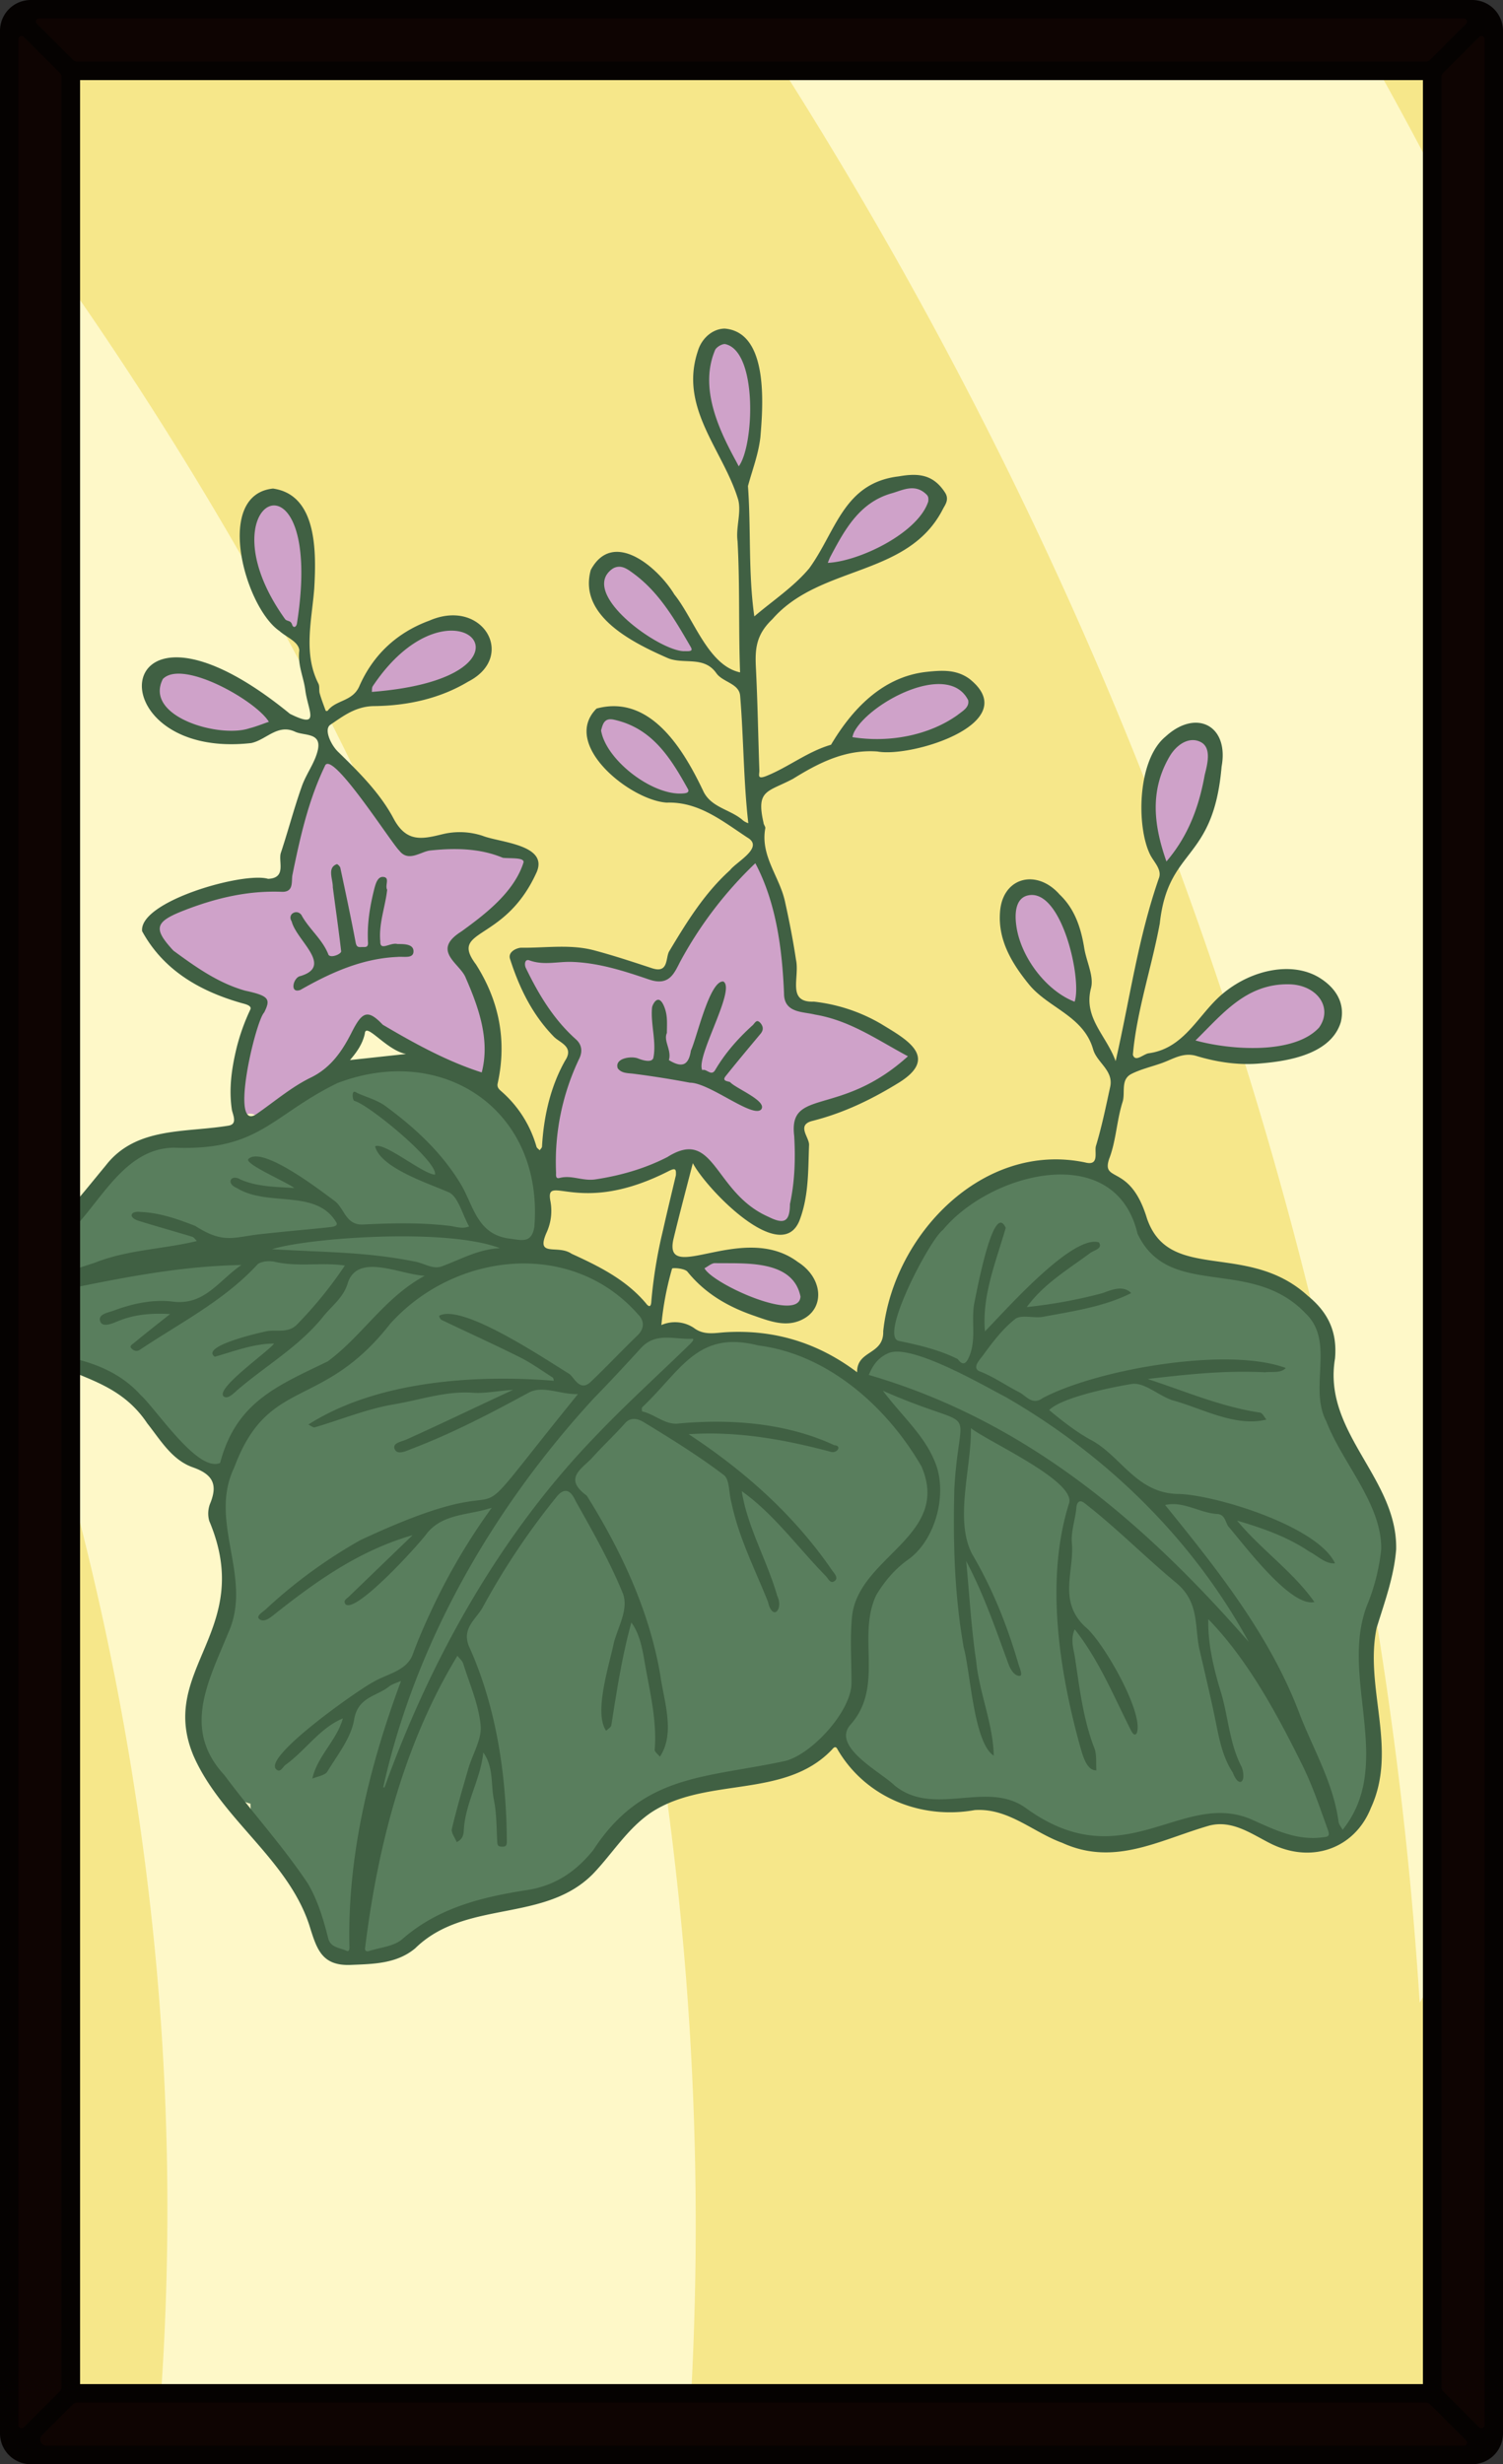 <svg xmlns="http://www.w3.org/2000/svg" viewBox="0 0 976 1600" version="1.1" id="svg5814"><rect x="0" y="0" width="976" height="1600" fill="#333333" stroke="none"/><defs id="defs5795"><clipPath id="clip-path"><path d="M960 22v1556a6 6 0 0 1-6 6H22a6 6 0 0 1-6-6V22a6 6 0 0 1 6-6h932a6 6 0 0 1 6 6z" id="path5792" style="fill:none"/></clipPath><style id="style5790">.cls-6{fill:#592116}</style></defs><g id="Paper_Backing" data-name="Paper Backing"><path d="M960 22v1556a6 6 0 0 1-6 6H22a6 6 0 0 1-6-6V22a6 6 0 0 1 6-6h932a6 6 0 0 1 6 6z" id="path5797" style="fill:#f6e78a;fill-opacity:1"/></g><path id="path6411" style="color:#000;font-style:normal;font-variant:normal;font-weight:400;font-stretch:normal;font-size:medium;line-height:normal;font-family:sans-serif;font-variant-ligatures:normal;font-variant-position:normal;font-variant-caps:normal;font-variant-numeric:normal;font-variant-alternates:normal;font-variant-east-asian:normal;font-feature-settings:normal;font-variation-settings:normal;text-indent:0;text-align:start;text-decoration:none;text-decoration-line:none;text-decoration-style:solid;text-decoration-color:#000;letter-spacing:normal;word-spacing:normal;text-transform:none;writing-mode:lr-tb;direction:ltr;text-orientation:mixed;dominant-baseline:auto;baseline-shift:baseline;text-anchor:start;white-space:normal;shape-padding:0;shape-margin:0;inline-size:0;clip-rule:nonzero;display:inline;overflow:visible;visibility:visible;isolation:auto;mix-blend-mode:normal;color-interpolation:sRGB;color-interpolation-filters:linearRGB;solid-color:#000;solid-opacity:1;vector-effect:none;fill:#fef8c8;fill-opacity:1;fill-rule:evenodd;stroke:none;stroke-width:3.306;stroke-linecap:butt;stroke-linejoin:miter;stroke-miterlimit:4;stroke-dasharray:none;stroke-dashoffset:0;stroke-opacity:1;color-rendering:auto;image-rendering:auto;shape-rendering:auto;text-rendering:auto;enable-background:accumulate;stop-color:#000" d="M499.791 31.746c215.117 335.148 358.968 714.978 408.76 1124.389a2528.008 2528.008 0 0 1 13.355 144.234l43.174-73.392V179.209A3068.596 3068.596 0 0 0 887.3 31.746H499.79zM48.553 189.83l-10.457 17.775V937.26c28.879 101.108 49.415 205.312 60.779 312.076a1746.064 1746.064 0 0 1 3.662 331.617h344.686c7.784-116.412 5.686-234.641-6.993-353.752-40.5-380.485-180.088-732.135-391.677-1037.37z"/><g id="Wikipedia_Cropped" data-name="Wikipedia Cropped"><g clip-path="url(#clip-path)" id="g5806" style="clip-path:url(#clip-path)"><path d="M506.77 851.34c-5.7.3-64.83-17.56-49.3-32.54 36.43-17.65 98.23 28.6 49.3 32.54zm.58-54.57c-27.61-2.72-39.59-37.07-58.84-46.81-15.6 5.79-84.14 35.57-91.43 11.25 1.85-109.74 42.37-34.93-19.27-131.06-7.72-24.47 76.69-1.11 90.2 3 19.89-17.14 28.44-48.3 52.05-68 25.7-32.25 32.19 65.08 33.06 79.68-.6 8.85 9.1 8.05 17 10 14.48 3.84 62 18.75 62.11 34-19.55 20.51-49.69 25.1-71.66 37.24-3.83 16.39 6.09 65.44-13.22 70.7zm-339.19-69.65c-1.38-4.91-8.89-5.42-11-.85-8-26.36 6.32-52.65 10.3-74.61-21.36-11.87-64.84-22.24-67.46-50.87 13.91-20.65 58.4-25.06 79.74-25.87 4.37.12 6.21-4.09 6.27-7.81 5.08-24.81 10.54-49 21.35-71.4 12.09-16.6 34.6 30.56 43.51 38.29 7.37 11.23 13.44 22.45 28 14.23 18-2.83 35.3.5 52.28 4.95 24.47-2 6.46 23.42-.86 30.39-71.37 57.76-5.88 19.51-12.73 108.77-1.67 24-66-23.66-77.86-27.78-25.7 35.54-33.95 36.58-71.54 62.56zm641.47-42.76c-9.45-1.78-38.91 1.74-36.09-11.65 18-17.69 34-38.06 63.55-37.62 59.16 13.08 10.83 56.55-27.46 49.27zm-112.45-29.92C664.87 642 636 586.53 670.23 577c22.5-.18 43.65 66.49 26.95 77.44zm60.27-91.1c-41.52-57.25 37.92-127.79 28.88-59.75-4.58 21.07-11.02 46.16-28.88 59.75zM441.6 519.22c-20.21 3.12-77.73-41.5-45.17-56.27 17.57-3.52 74.04 50.94 45.17 56.27zm132.76-35.68c-6.36-.42-14.61.95-21.17-.81-12.93-19.35 38.45-43.34 57.6-42.09 56.62 9.08-10.94 47.61-36.43 42.9zm-423.58-4.83c-23.85 6-78.72-33.25-35.88-45.51 27.66 1.22 99.48 41.24 35.88 45.51zm93-25.37c-6.12 1-7.79-5-5.14-9.82 63.77-88.76 123.36 4.07 5.11 9.82zm202.32-26.52C427 428 390.26 398 387.72 379.31c-1.13-13.7 17-19.9 25.53-10.56 9.69 6.73 54.5 54.83 32.82 58.07zm-255-15.76c-23.89-13.42-47.9-76.58-12.44-86.84 25.68 1.34 26.65 76.97 12.43 86.84zm346.47-41.62c-12.14-11 23.12-50.25 40.41-53 72.02-12.82-8.85 58.85-40.42 53zm-58.12-62.68c-44.34-43.91-11.7-136.49 10.22-57.8 1.63 17.98 4.6 47.49-10.23 57.8z" id="path5800" style="fill:#cfa2c9;fill-opacity:1"/><path d="M238.56 1271c-37.18 1.55-26.6-19.2-42.15-46-9.53-19.61-34.12-33.51-33.74-53.87-9.35-2.46-14-6.72-20.12-16-44.84-48.79 23.7-96.72 3.37-149.86-4.47-15.88-5-29.85-1.58-42.72 1.9-9.5-11.16-6.77-15.77-11.77-30.73-23.84-41.07-58.63-85.15-65.63-33.58-11.47-60.26-57-16.47-76.35 32.24-17.15 45.61-67.77 86.22-67.53 21.15-.37 40-1.52 56.89-11.86 47.51-45.34 142.63-57.61 171.6 14.25 6.73 19.09 16.47 43.4 5.57 62.36-13.37 11.39 51.37 16.3 69.65 44.35 7.83 14.79 5.81 15.17 23.57 14.61 7.38-.71 11.94 1.9 17.83 4.78 9.37-2.94 20.85-2.46 30.72-.62 26.61 1.94 46 13.93 65.87 26.13 9.36-2.28 7.13-15.05 18.5-19.31a6 6 0 0 0 3-6.94c2.72-25.9 15-51 32.7-73 31.13-39.42 118.12-59.91 133 3.42C760 836.59 834.75 821 850.55 850c20.26 18.19 3.23 49.43 14.25 71.3 18.6 38 50.54 76.2 27.65 119.95-21.66 45.27 25.31 123.81-26.74 153.11-25.07 12.47-50-13.62-74.4-14-24.56 3.42-52.58 17.82-72.09 15.47-31.82 3.78-49.29-23.73-80.36-25.22-37.72 7.46-71.78-6.61-92.66-38.62-10.06-10.29-25 16.89-34.78 15.14-45.23 9.6-94.7 9.93-121.23 54.36-12.54 16.44-28.5 26.93-47.22 29.64-44.53 1.47-67.09 29.79-104.41 39.87z" id="path5802" style="fill:#597e5d;fill-opacity:1"/><path class="cls-6" d="M906.62 1006c1-46.27-47.84-75.78-39.71-123.87 1.48-16.44-3.72-29.46-17.69-40.79-39.19-35.79-90-8-104.44-50.28-10.93-36.06-29.78-22.7-24.54-38.61 4.54-11.67 4.88-24.91 8.72-36.94 1.95-6.11-1.55-14.55 5.83-18.26 6.31-3.16 13.42-4.72 20.1-7.16 7.12-2.61 13.62-7 22-4.47 13.65 4.13 28 6.2 42 4.82 18.6-1.52 45.66-6.31 51.82-26.9 2.9-12.14-3.18-22-13.72-28.59-18.83-11.71-47.79-4.7-66.6 13.52-13.55 13.13-22.74 32.43-44.37 35.4-3.57.49-8.77 6.12-10.36 1 2.37-28 12.32-57.2 17.47-85.3 5.46-49.92 34.76-39.33 40.14-101.82 4.92-26.78-16.57-37.68-36.33-19.55-18.67 15.25-19 59.06-10 76.86 2.42 4.78 7.86 9.67 5.53 15.36-13.57 39.3-18.57 77.14-28 118.57-6.19-17-21.05-28-16-47.46 2-7.74-3-17.2-4.39-25.93-2.14-13.11-6.11-25.42-16-34.81-14.94-17-37.47-11.31-38.74 12-1.16 18 7.87 32.88 18.79 46.32 12.5 15.4 35.52 20.47 41.72 42.23 2.47 8.68 13.41 13.65 11.06 24.41-2.8 12.84-5.43 25.76-9.24 38.32-1.13 3.74 2.49 13.2-7 10.7-66.26-13.88-124.44 46.84-131.13 109.54.46 15.69-17.17 12.12-16.95 26.69-25.61-19.33-54-27.81-85.24-26-6.88.4-14.14 2.25-20.79-2.81a22.12 22.12 0 0 0-21.09-1.84 197 197 0 0 1 6.95-36.63c.34-.77 8.3-.17 10 2 11.31 14 26 22.56 42.61 28.35 11.07 3.86 22.54 8.53 33.75 1.68 12.91-7.89 11.05-26.45-4.72-36.37-35.32-26.47-86.94 15.13-80.87-14.29 4-16.67 8.44-33.24 12.71-49.86 8.92 16.91 57.54 67.31 69.36 37 6-15.93 5.49-32.33 6.12-48.87.19-4.9-8.41-12.9 2.18-15.57 20.28-5.11 38.64-14 56.33-24.94 26.56-16.62 3.85-28.44-11.53-37.91a110.27 110.27 0 0 0-43.87-14.58c-17.81.68-9-15.69-11.62-27.32-1.9-12.74-4.4-25.41-7.2-38-3.54-15.91-16-29.43-12.72-47.23.2-1.1-1.12-2.4-1.14-3.61-4.94-21.63 2.7-19.78 19.2-28.55 16.82-10.46 34.19-19.22 54.74-17.71 22.58 4.16 95.73-18.77 59.65-47.26-8.41-6-17.41-5.54-27.76-4.43-29.1 3.21-48.75 25-62 47.31-15 4.35-27.26 14.24-41.54 20.1-6.85 2.82-4.89-.58-5-3.51-.77-22.26-1.13-44.54-2.25-66.78-.6-12.08.13-21.29 10.69-31.32 31-35.52 88.16-27.13 110.77-71.56 1.28-2.52 4.35-6.09 1.34-10.71-7.55-11.57-16.93-12.79-30-10.47C547.77 313.53 543 344.9 525.5 369c-10.09 12.06-23.8 21.09-35.66 31.22-4-27.77-2.1-56.7-4.13-84.61 2.82-10.53 6.75-20.39 8.06-31.72 1.78-21 5.37-68.09-23.13-70.53-8 .09-15 6.37-17.43 14.45-12.54 37.14 16.51 64.51 26.17 96.71 2.12 8.34-1.64 17.93-.43 26.84 1.56 28.47.57 56.82 1.64 85.22-20.82-4.49-30-34.92-42.66-50.56-10.48-17.44-39.8-42.89-54.29-15.95-8.27 29.77 27.29 47.25 49.71 57.1 10.27 4.56 23.69-1.65 31.8 9.9 4.14 5.9 14.57 6.6 15.46 14.44 2.3 27.63 2.16 55.32 5.32 83a12.16 12.16 0 0 1-3.27-1.66c-7.87-7.21-20.34-8.17-25.72-18.66-12.37-26.07-33.89-63.74-69.55-54.14-23.39 23.47 22.15 59.69 45.61 61.09 20.67-.7 36 11.92 52.3 22.65 11.22 6.45-7.11 15.72-11.29 21.25-16.62 15-28.08 33.69-39.45 52.64-2.44 4.06-.23 14.56-11.09 11-12.49-4.11-25-8.26-37.67-11.63-15.52-4.12-31.5-1.49-47.26-1.7-2.66 0-8.88 2.49-7.34 7.28 6 18.72 14.42 36.16 28.51 50.55 3.85 3.92 13.25 6.42 7.26 15.48-9.55 16.91-13.93 36.4-15 55.75 0 .84-1 1.65-1.48 2.47-.73-.77-1.86-1.43-2.12-2.33a74.64 74.64 0 0 0-22.6-35.77c-1.49-1.34-3.2-2.6-2.6-5.33 6.1-27.73 1-53.57-14.14-77.33-17.76-23.7 18.78-13.64 39.54-60 7.42-17.73-24-19.08-34.93-23.35a47.5 47.5 0 0 0-26.21-1.15c-13.44 3.31-23.54 5.51-31.91-10.24-8.82-16.57-22.52-30.11-36.13-43.38-4.44-4.33-9.29-14.44-4.84-17.44 8.18-5.5 16.35-12 28.48-12.1 21.24-.25 42.43-4.72 61.08-15.93 31.56-16.24 9.3-54.57-25.28-39.57-21.14 7.76-36.63 22.33-45.47 42.55-4.43 10.15-15.27 8.82-20.6 16a1.55 1.55 0 0 1-1.25 0c-1.37-3.74-2.81-7.46-3.9-11.28-.58-2 .07-4.54-.83-6.32-10-19.64-4.29-41.2-2.72-61.78 1.31-23.11 2.18-60.86-26.78-64.91-38.45 4-18.26 77.11 4.21 92.49 4.39 4 12.38 6.87 12.88 12.57-1.23 9.56 2.94 17.6 3.95 26.37 2 13.62 9.84 24.73-10.06 14.82-118.62-97-128 30.51-25.17 19 9.72-2 17.18-12.7 28.51-7.37 6 2.8 17.38.34 14.77 11.95-1.83 8.16-7.41 15.17-10.35 23.44-5.09 14.31-8.87 28.91-13.63 43.22-1.84 5.56 3.93 16.41-8.3 16.92-15.67-4.76-83.91 14.51-81.8 34 13.76 25.15 37 38.69 64 46.5 2.61.76 7.53 1.64 6.25 4.39a134.53 134.53 0 0 0-9 25.27c-3.1 13-5 26.06-3 39.58.47 3.13 4 9.44-2 10.48-28.17 4.74-60.36.5-80 26.06-16.84 20.23-32.58 41.62-55.7 56-16.27 9.45-19.17 28.94-9.22 44.08C26.66 897.57 70 885.71 95.64 924.2c8.46 10.62 15.89 23.71 29.6 28.53 12.73 4.49 16.44 10.9 11.19 23.59a17.62 17.62 0 0 0-.53 11.26c30.1 71.33-34 96.31-10.17 152.6 18 40.92 60.76 66.67 75 109.44 4.85 15.41 7.8 27 27.11 26.18 14.68-.6 29.73-.72 41.77-10.76 32.59-31.94 83.68-16.2 115.43-48.3 12.77-13.31 22.4-29.6 38.12-40.11 35.92-23.32 86.4-8.32 117.17-40.7 2.51-3.23 3.31-.32 4.1.91 18.31 30.44 53.84 44.64 88.48 38.44 21.85-1.49 37.78 14.32 56.82 21.24 34 15.56 63.08-1.81 95.58-11.18 14.8-3.78 27.23 5.32 39.39 11.47 26.84 13.68 55 3.52 65.51-22.93 17.69-38.25-4.33-78.14 3.74-116.93 5.18-16.78 11.29-33.29 12.67-50.95zM837 639.09c18.11.29 28.86 15 19.57 28.1-16.14 17.59-57.45 14.69-80.25 8.37 17.53-17.17 32.84-36.93 60.68-36.47zm-77.54-147.87c4.61-7.88 12.86-13.3 20.36-9.35 7.08 3.74 4.19 14.5 2.51 21.18-3.76 20.88-10.69 39.72-24.88 56.29-8.23-23.34-10.98-45.92 2.01-68.12zm-61.65 159.19c-18.44-7.08-34.94-28.92-37.81-49.06-1.13-7.84-.68-17 6.23-19.6 22.77-7.62 36.65 54.39 31.58 68.66zM464.44 820.15c18.64.38 50.44-2.64 55.37 21.68-.74 17.27-57-8.08-62.35-18.36 2.33-1.17 4.75-3.47 6.98-3.32zm90-344.41c9.21-19 61.16-47 74.25-21.14.93 4.75-3.57 7-6.94 9.7-18.27 13-43.87 18.18-68.21 14.33a15.19 15.19 0 0 1 .91-2.89zm-15.36-114c9.37-17.66 18.95-35.52 40-41.45 6.82-1.93 14.72-6.41 22.06.32 1.26 1.16 2 1.92 1.64 5-6.5 20.28-44.36 38.79-65.2 39.85a36.58 36.58 0 0 1 1.51-3.73zm-62-63.93c-11.38-21-22.68-46.93-12.74-70.5.87-2 4.83-4.31 6.75-3.85 20.94 4.9 18.66 65.82 8.64 79.32-.91-1.67-1.73-3.36-2.68-4.98zm-32.66 125c-16.11.22-69.32-37.81-46.53-53.62 5.14-3 9.4.21 13 2.84C428 384.38 438.2 402.27 448.5 420c1.4 2.45.5 3-4.11 2.77zm.66 92.2c-19.86 3-51.56-21.12-54.76-40.73 1.12-4.3 2.2-8.36 8.3-7 25 5.45 36.89 24.93 48.11 45.07.66 1.17.32 2.31-1.68 2.65zM242 445.63c52.52-78.74 120.06-5.72-.56 3.62.18-1.25-.02-2.67.56-3.62zm-49.13-41.1c-.24 2.57-2.41 3.63-3.2 1-.86-2.86-3.35-2-4.53-3.51-56.39-78.78 26.4-117.34 7.74 2.51zM162 472.86c-19.45 6.63-68.77-7.53-56.24-32 12.8-13.07 60.68 14.21 68.82 27.81-4.24 1.43-8.35 3.14-12.58 4.19zM576.07 879c13.81-7.93 62.38 20.52 77 28.09 65.69 37.83 121.51 92.4 157.82 159-68.13-78-144.66-143.63-246.73-173.35 1.95-4.56 4.93-10.52 11.91-13.74zm-126.85-9.8c1.39-.07 1.61.82-1.43 3.78-20.18 19.64-41.12 38.57-60.54 58.94-62.25 64.19-107.31 144.82-137.58 228.67l-.81-.11c21-94.34 71.53-181.68 136.68-252.51 10.47-10.72 20.65-21.72 30.77-32.77 9.52-10.4 21.69-5.38 32.91-5.96zm-73.05-181.88c2-4.15 2-8.72-2.17-12.48-14.49-12.9-24.26-29.19-32.58-46.43-.94-2-.77-6 2.4-4.84 9.3 3.42 18.72.6 27.95 1 17.54.68 33.78 6 49.76 11.43 13.34 4.55 16.39-4.49 20.27-11.79a256.68 256.68 0 0 1 48.69-63.72C504 586 507.92 616 509.12 644.86c-.1 13 12.16 11.91 20 13.88 22.91 3.85 40.29 16.32 60.47 27.09-44 39.89-77.69 20.09-73.87 51.65.87 14.62.43 29.67-2.75 44.29-.09 11.63-3.75 13.43-14.1 8.24-35.51-15.66-34.54-58.29-65.48-38.75-14.4 7.41-30.18 12-46.76 14.51-8.32 1.24-15.41-3-23.19-.94-2.92.79-2.3-2-2.36-3.69a155.15 155.15 0 0 1 15.09-73.82zM355.06 800a33.8 33.8 0 0 0 2.27-20.55c-3.14-18.18 18.89 10.7 77.27-19.26 4.1-2 4.51-1 4.3 2.88-2.77 11.77-5.71 23.8-8.41 35.88a307.19 307.19 0 0 0-7.62 47c-.57 4.33-3.13.62-3.46.23-13-15.39-30.47-24-48.25-32.13-9.07-6.29-23.69 2.85-16.1-14.05zM171.55 657.4c4.23-8.6 3.49-10.76-12.32-14.16-17.62-4.94-32.41-15.57-46.63-26-13.48-14.57-11.93-18.79 7.14-26.2 20.41-7.93 41.16-12.87 63.18-12 8.14.33 6.13-6.82 7-11.1 4.94-24.12 10.25-48.07 21-70.46 4-11.79 42.76 49.32 48.3 54.74 5.94 7.8 13.84.78 20.06 0 16.14-1.7 32.4-1.49 47.24 4.74 4.87.58 14.24-.4 13.42 3.07-6.06 19.15-24.62 33.41-40.37 44.8-20 12.57-.61 20.83 2.87 30.1 8.43 19.27 15.87 40.29 10.38 61.4-22.53-7.18-44-19-64.29-31-9.88-10.45-13.48-8.22-20.14 4.94-5.85 11.57-13.18 22.88-26.53 29.38-12.6 6.12-23.58 15.6-35.23 23.65-18.02 12.59-.63-60.54 4.92-65.9zm92.13 26.94-36.41 3.95c4.3-5 8.18-10.4 9.63-17.17.52-7.85 13.99 10.88 26.78 13.22zM9.19 827.69c11.55-13.71 30.23-18.39 41.28-33 17.63-19.68 33-49.35 62.77-49.51 55.23 2.15 62.87-20.91 105.77-41.89C287.82 676.89 353.08 721 347 796.6c-1.82 11-8.36 8.59-16.11 7.63-21.26-2.66-23.45-21.8-31.72-35.46-12.48-20.62-29.69-36.49-48.75-50.52-5.24-3.86-12-5.74-18.07-8.37-.76-.33-2.18-1.63-2.9-.68-.85 1.27-.39 5.08.63 5.58 9.56 2.53 54.19 39.32 52.4 47.91-7.79-.27-32.87-21.34-38.9-18.4 3.47 14 34.43 24 47.42 29.69 6.4 2.33 9.19 14.58 13.62 22.32-4.39 1.87-8.66.11-13-.4-18.64-2.2-37.36-1.72-56-.85-11.16.52-11.93-10.54-18.37-15.32-8.9-6.53-47.17-36.25-56-27.12-2.49 3.24 25.9 15.34 29.84 18.77-12.07-.78-24-.74-35-5.57-6.27-3.7-9.45 2.64-2.38 5.51 20.25 12.6 51.33.35 64.54 22.15 1.74 2.57-2.14 3.09-3.46 3.24-14.11 1.58-28.27 2.7-42.38 4.28-20.68 1.9-26.34 7.33-45.61-5-11.42-4.46-23-8.55-35.43-9.06-7-.89-8.48 3.8-.53 6 11.28 3.47 22.66 6.65 34 10.1 1.17.36 2 1.82 3 2.77-22.09 5.35-45.06 5.58-66.66 14.23-10.49 3.22-45.68 16.12-54 12.22.68-1.51.98-3.34 2.01-4.56zm315.42-17.27c-14.45.75-25.8 7.56-38 11.91-5.7 2-11.53-2.3-17.35-3.22-31.61-6.39-59.66-6-92.63-8 22.9-7.28 112.73-14.11 147.98-.69zM142.93 949.88c-14.44 6.4-41.09-34.45-51.61-44.11-12.82-14.2-29.36-20.67-47-24.59-10.92-2.42-34-23-35.67-34-.55-3.51 2.78-3.61 4.07-3.89 47.92-9.53 94.88-21.1 144-21.92-14.9 10.3-23.94 26.31-44.34 23.78-13.18-1.64-26.33 1.27-38.81 5.91-3.5 1.3-10.23 2.21-8.45 7 1.51 4 7.69 1.35 11.19-.12 11.17-4.69 22.63-5.41 34.12-4.72-7.94 6.31-15.77 12.43-23.43 18.78-.9.75-3.48 2-1.38 3.8 1.41 1.23 3.22 2 5.38.49 26.22-17.49 54.86-32 76.39-55.5 2.65-1.94 7.48-2.24 11-1.51 15.1 3.54 30.54.2 45.55 2.43a264.79 264.79 0 0 1-31.46 38.67c-5.91 5.45-13.11 2.76-19.4 4-4.9 1-43.12 9.72-33.62 16.55 12.84-3.65 25.37-8.55 38.54-8.55-4.27 5.49-37.2 28.5-33 34.06 2.74 2.74 7.2-2.25 9.69-4.36 18.46-15.71 39.89-28.09 55.21-47.26 5.54-6.93 13.17-12.31 15.9-21.63 6.35-20 33.86-5.66 50-4.82-26 14-40.64 39.13-63 55.58-32.8 15.93-59.37 26.32-69.87 65.93zm84 313.78c.05 1.43 0 3.88-2 2.94-4.33-2-10.26-2-11.78-8-3.14-12.36-6.72-24.52-13.24-35.65-16.46-24.66-36.55-46.62-54.23-70.41-27.49-29.74-10.5-60.46 2.4-92 16.61-36.12-13.11-72.14 4-107.63 22.22-59.77 56.81-36.53 101.27-93.35 41.79-46.54 117.56-55.27 160.78-6.37 4.26 4.15 4.7 9.2-.29 14-10.2 9.86-19.92 20.21-30.2 30-7.15 6.79-10.72-2.85-14.05-5.18-15.4-9.37-69.42-45.93-84.39-37.7a3.88 3.88 0 0 0 1.45 2.67c16.94 8.11 34.07 15.85 50.87 24.24 7.46 3.72 14.29 8.7 21.36 13.19.51.33.55 1.39.81 2.11-51.49-4.18-115.41.24-159.46 28.44 1.42.63 3.08 2.11 4.22 1.78 17.12-5 33.87-12 51.31-14.9 17-2.84 33.75-8.83 51.54-7.52 7 .51 14.09-1 25.87-1.91-26.61 12.35-46.47 22-69.12 32.2-3.27 1.5-9.47 2.26-7.75 6.29 1.81 4.24 7.92 1 11.15-.23 26.28-10 51.13-23 75.86-36.42 9.22-5 20.8 1.37 32 .92C284.7 1016.91 355.94 943 234 1000a323.61 323.61 0 0 0-60.52 44.07c-2.11 2.23-7.44 5-5.27 7 3.15 3 7.75-1.1 10.62-3.38 26.95-21.33 54.78-41.1 89.09-50.9q-20.68 19.93-41.36 39.88c-1.43 1.38-4 2.56-2.15 5 6.7 6.14 47.65-38.81 53-46.32C288 982.57 304.33 983.93 319.3 979a407.76 407.76 0 0 0-36.83 61.65c-5.25 11-10.22 22-14.42 33.48-4 10.95-16.86 12.67-25.78 18.06-8.76 4.42-71.37 48.25-63 56.52 2.64 2.77 4.44-1.47 6-2.69 12.92-9.23 22.47-24.12 37.36-30.25-3.71 13.91-16.76 24.73-19.79 39.09 3.34-1.49 8.2-2.06 9.76-4.63 6.58-10.84 15.37-21.75 17.34-33.64 2.46-14.82 14.56-15.07 22.59-21.46 2.22-1.76 5.24-2.52 7.9-3.73-20.43 54.92-34.9 113.38-33.51 172.26zm283.43-120.38c-51.85 11.29-92.76 8.19-125.14 58-11.16 13.82-24.58 23.07-42.85 25.9-29.24 4.54-57.71 11.41-81.13 31.88-5.43 4.75-14.47 5.41-21.89 7.8-1.66.54-2.63-.63-2.24-2.26 8.15-65.95 25.18-132.26 59.92-189.51 1.29 1.7 3.18 3.2 3.78 5.12 4.16 13.31 10.05 26.52 11.31 40.15.82 9-5.28 18.56-8 28-3.78 13-7.58 26-10.69 39.13-.59 2.46 2 5.69 3.13 8.56 3.26-1.46 4.44-3.91 4.61-7.53.91-17.93 10.82-32.83 12.67-50.63 6.8 9.51 4.81 20.59 6.86 30.64 1.83 8.93 1.68 18.28 2.2 27.46.13 2.33.68 3 3.14 3.06s3.05-.82 3.08-3.11c-.23-42.75-6.69-87.1-24.24-126.22-5.71-12.39 4.52-18.44 8.75-26.4A470.12 470.12 0 0 1 362.14 971c7.2-7.69 10.61 1.75 12.15 4.5 10.76 19.15 21.68 38.39 30 58.65 4.25 10.36-2.86 21.79-5.68 32.52-2.85 14-13.2 45.38-5 57.12 1.17-1.21 3.14-2.26 3.38-3.63 3.53-22.45 6.93-44.7 13-66.68 5.77 8 7.25 17.8 8.94 27.45 3.19 18.24 7.72 36.32 6.22 55.13-.11 1.43 2.19 3 3.36 4.58 10.2-15.37 2.57-36.18.27-53-7.13-41.86-25.4-80.77-47.75-116.53-14.91-10.85-4.07-16.86 3.1-24.12 7-7.85 14.72-15 21.7-22.85 4.29-4.82 9.45-2.41 12.5-.55C436 934.33 453.57 945.27 470 957.7c3.94 3 3.2 11.95 5 18.07 4.72 22.57 15.18 43 23.68 64.21 3 13.06 10.27 4.86 6-3.86-6.5-22.79-19.48-44.89-23-67.92 21 14.95 36.54 36.77 54.55 55.1 1.67 1.8 3 5.19 5.62 3.34 3-2.05-.31-5.26-1.31-6.73-24.67-36.07-56.89-64.72-93.34-88.69 31.36-2.11 61.74 3.35 91.9 11.32 4.23 1.68 8.13-3.87 2.63-4.18-30.9-14.4-67-17.2-100.69-14.12-9 1.29-15.69-6-24-7.8-.22 0-.49-2.25 0-2.73 25.26-23.77 35.7-50.28 75.35-40.11 45.26 5.63 83.73 40 106 78.56 19.64 45.64-42.15 58.69-45.2 98.5-1.26 13.92-.21 28-.25 42.08-.07 18.16-25.21 45.73-42.59 50.54zm348.2 49.72c-17.29 2.25-31.83-5.47-46.86-12.06-45.09-18.3-82.15 38.68-145.17-6.71-25.56-18.94-59.82 6.13-85.7-15-8.71-8.61-41.32-25.14-28.47-39.49 22-24.89 3.87-57.31 16.68-84.1 5.38-9 12.28-17.08 20.67-23 16.91-12 25.19-40.08 18.48-60.56-6.61-19.08-21.35-31.2-34.89-49.08 65.44 28.8 49.59 3.82 46.4 64.25-.86 34.38.08 68.46 6.11 102.51 4.43 16.21 6.46 61.72 19.48 70.17-.32-20.43-9.48-41-11.43-61.69-3.14-20.82-4.27-42-6.45-64.64 11.88 22.46 19.36 44.95 27.58 67.14 1.31 3.54 4 7.67 7.24 7.37 2.09-.2-.08-4.93-.9-7.72-7.28-24.91-16.72-48.68-30-71.23-11.77-22.41-.37-56.25-.86-81.89 11 8.79 69.46 34.83 63.59 49.27-15.21 48.74-6.44 107.07 6.84 155.61 1.6 5.23 4.07 17.71 11.07 17.31-.38-4.81.35-10.06-1.32-14.37-7.3-18.89-9.55-38.74-12.56-58.5-.92-6.1-3.16-12-.2-18.67 15.65 19.87 25 42.67 36.22 65 .68 1.23 2.29 4.9 4 2.53 5.18-12.92-22.15-60.19-33.31-69.07-18-16.77-7.08-36.25-8.76-54.46-.69-7.43 2.18-15.15 2.91-22.79.23-3.44 1.91-6.06 5.61-2.91 20.68 16.07 39.1 34.85 59.16 51.45 15.44 12.78 11.79 28.48 15.21 43.41 3.21 14.06 6.59 28.09 9.57 42.2 2.76 13 4.53 26.21 12.11 37.78 3.7 10 9 6.36 5.82-3.5-7.92-15-8.71-31.84-13.26-47.68-4.81-15.57-8.93-32.15-8.54-48.55 25.18 25.78 44.12 60.55 60.42 93.45 7.13 14.11 12.07 29 17.37 43.76 1.52 4.24-.8 4.08-3.86 4.46zm30.16-153.18c-20.42 47.52 17.9 104.72-16.87 148.29-.92-1.79-2.42-3.5-2.67-5.37-3.32-24.87-16.08-46.37-25-69.19-19.2-51.31-53.5-94.29-87.59-136.37 12.09-2.68 22.25 5.15 33.8 5.84 5.21.31 5.28 5.43 7.32 8.17 10.27 11.87 40.42 52.58 55.83 49-14-19.87-34.66-34-50.22-52.87 17.39 5.13 33 10.72 47 20.17 5.28 2.67 10.41 8.15 16.58 7.56-10.85-23.59-75.47-43.78-100.55-45-28.28.29-38.24-24.86-58.32-35.3-9.46-5.24-18.38-12.24-26.75-19.21 8.5-8.39 41.53-15 54.09-17 8.17-.84 17 7.69 26 10.65 19.43 5.29 40.65 17.52 61 12.54-1.37-1.57-2.58-4.32-4.12-4.52-25.53-3.83-48.69-13.9-73-21.83 25.39-3 50.51-5.68 76.08-4.35 4.5-.59 10.25.79 13.63-2.78-37.47-14-122.22.69-157.83 19.49-6.87 5-10.81-1.49-15.2-3.71-8.61-4.35-16.43-10-25.65-13.57-5.55-2.17.17-7.87 1.83-10.14 6.25-8.6 12.87-17.4 21.11-23.9 3.86-3 11.83-.42 17.78-1.37 19.38-3.64 39.89-6.51 57.56-15.47-5.45-5.51-13.26-1.85-18.8.09a316.3 316.3 0 0 1-49 9c11.13-15.23 26.75-24.36 41.05-35 2.68-2 8.44-2.91 5.8-7-17.32-5.31-61 44.58-74 57.77-2.1-23 7.17-45.37 13.48-67.17-8.06-18.29-19.1 43-20.28 48.14-2.54 12.13 1.74 24.63-4 36.63-3.23 6.73-6.32.67-7.13.27-12.12-6-25-8.95-38.13-11.7-12.76-3 20.43-66.1 28.73-72 30.5-37.07 111.84-58.83 126.38 2.38 20.41 43.36 73.79 14.34 109.36 52 19 18.39 1.6 48 13.3 70 10.3 26.88 36.15 53.68 35.59 83a132.26 132.26 0 0 1-8.19 33.85zM401.17 693.71c-2.39-6.75 9.09-8.25 13.28-6.41 3.73 1.45 8.52 2.57 9.74-.12 2.32-10.17-1.83-22.41-.76-33 .08-1.4 3.78-9.83 7.63-1.18 2.56 6 2.05 10.62 2 17.7-2.39 5.2 3.23 11.13 1.29 17.62 8.6 5.24 12.82 3.44 14.32-6.28 3.81-8 12.12-45.64 21.06-44.76 8.42 5-18.13 49-13.7 57.56 2.8-1.19 5.82 4.31 8.41-.11 6.5-11.05 14.86-20.51 24.32-29.06 1.42-1.28 2.49-4.34 5-1.46 1.88 2.17 2.19 4.51.13 7-7.63 9.14-15.29 18.27-22.72 27.58-2.72 3.41 2.08 3.21 3 3.88 3.51 4 24 12.1 20.22 17.55-5.18 6.4-33.58-17.27-46.43-17.24q-18-3.41-36.1-5.74c-3.97-.55-8.02-.11-10.69-3.53zm-211.75-95.43c-3.29-5.18 4.34-8.66 6.78-3.33 5.05 8.78 13.41 15.28 17.11 25 1.56 2.27 7.95-.31 8.24-2.17-1.6-13.92-3.62-27.79-5.43-41.68.16-5.08-3.9-12.7 2.62-15 .36-.16 2 1.38 2.25 2.32 3.44 16.12 6.88 32.24 9.94 48.44.52 2.77 1.46 3.24 3.74 3.06 2-.17 4.51.78 4.3-2.93-.67-11.6 1.12-22.93 3.91-34.16.93-3.73 2.21-8.6 5.78-8.45 4.9.19 1.1 5.47 2.76 8.35-1.22 11.11-5.57 21.93-4.47 33.5-.24 6.66 6.47.46 11.18 1.73 4.31 0 10.64-.07 10.37 5-.24 4.65-6.35 2.94-10.43 3.37-22.92 1-43.27 10.16-63 21.41-7.33 2.67-4.58-8.31.07-9 21.56-6.54-2.65-23.05-5.72-35.46z" id="path5804" style="fill:#406043;fill-opacity:1"/></g></g><g id="Red_Japanese_Frames" data-name="Red Japanese Frames"><path class="cls-6" d="M0 20v1560a20 20 0 0 0 20 20h936a20 20 0 0 0 20-20V20a20 20 0 0 0-20-20H20A20 20 0 0 0 0 20zm924 1528H52V52h872z" id="path5809" style="fill:#050201;fill-opacity:1"/><path d="m952.1 15.41-23.41 23.42a4 4 0 0 1-2.83 1.17H50.14a4 4 0 0 1-2.83-1.17L23.9 15.41A2 2 0 0 1 25.31 12h925.38a2 2 0 0 1 1.41 3.41zM40 1549.86V50.14a4 4 0 0 0-1.17-2.83L15.41 23.9A2 2 0 0 0 12 25.31v1549.38a2 2 0 0 0 3.41 1.41l23.42-23.41a4 4 0 0 0 1.17-2.83zM936 50.14v1499.72a4 4 0 0 0 1.17 2.83l23.42 23.41a2 2 0 0 0 3.41-1.41V25.31a2 2 0 0 0-3.41-1.41l-23.42 23.41a4 4 0 0 0-1.17 2.83zM925.86 1560H50.14a4 4 0 0 0-2.83 1.17l-20 20a4 4 0 0 0 2.83 6.83h920.55a2 2 0 0 0 1.41-3.41l-23.41-23.42a4 4 0 0 0-2.83-1.17z" id="path5811" style="fill:#0e0402;fill-opacity:1"/></g></svg>